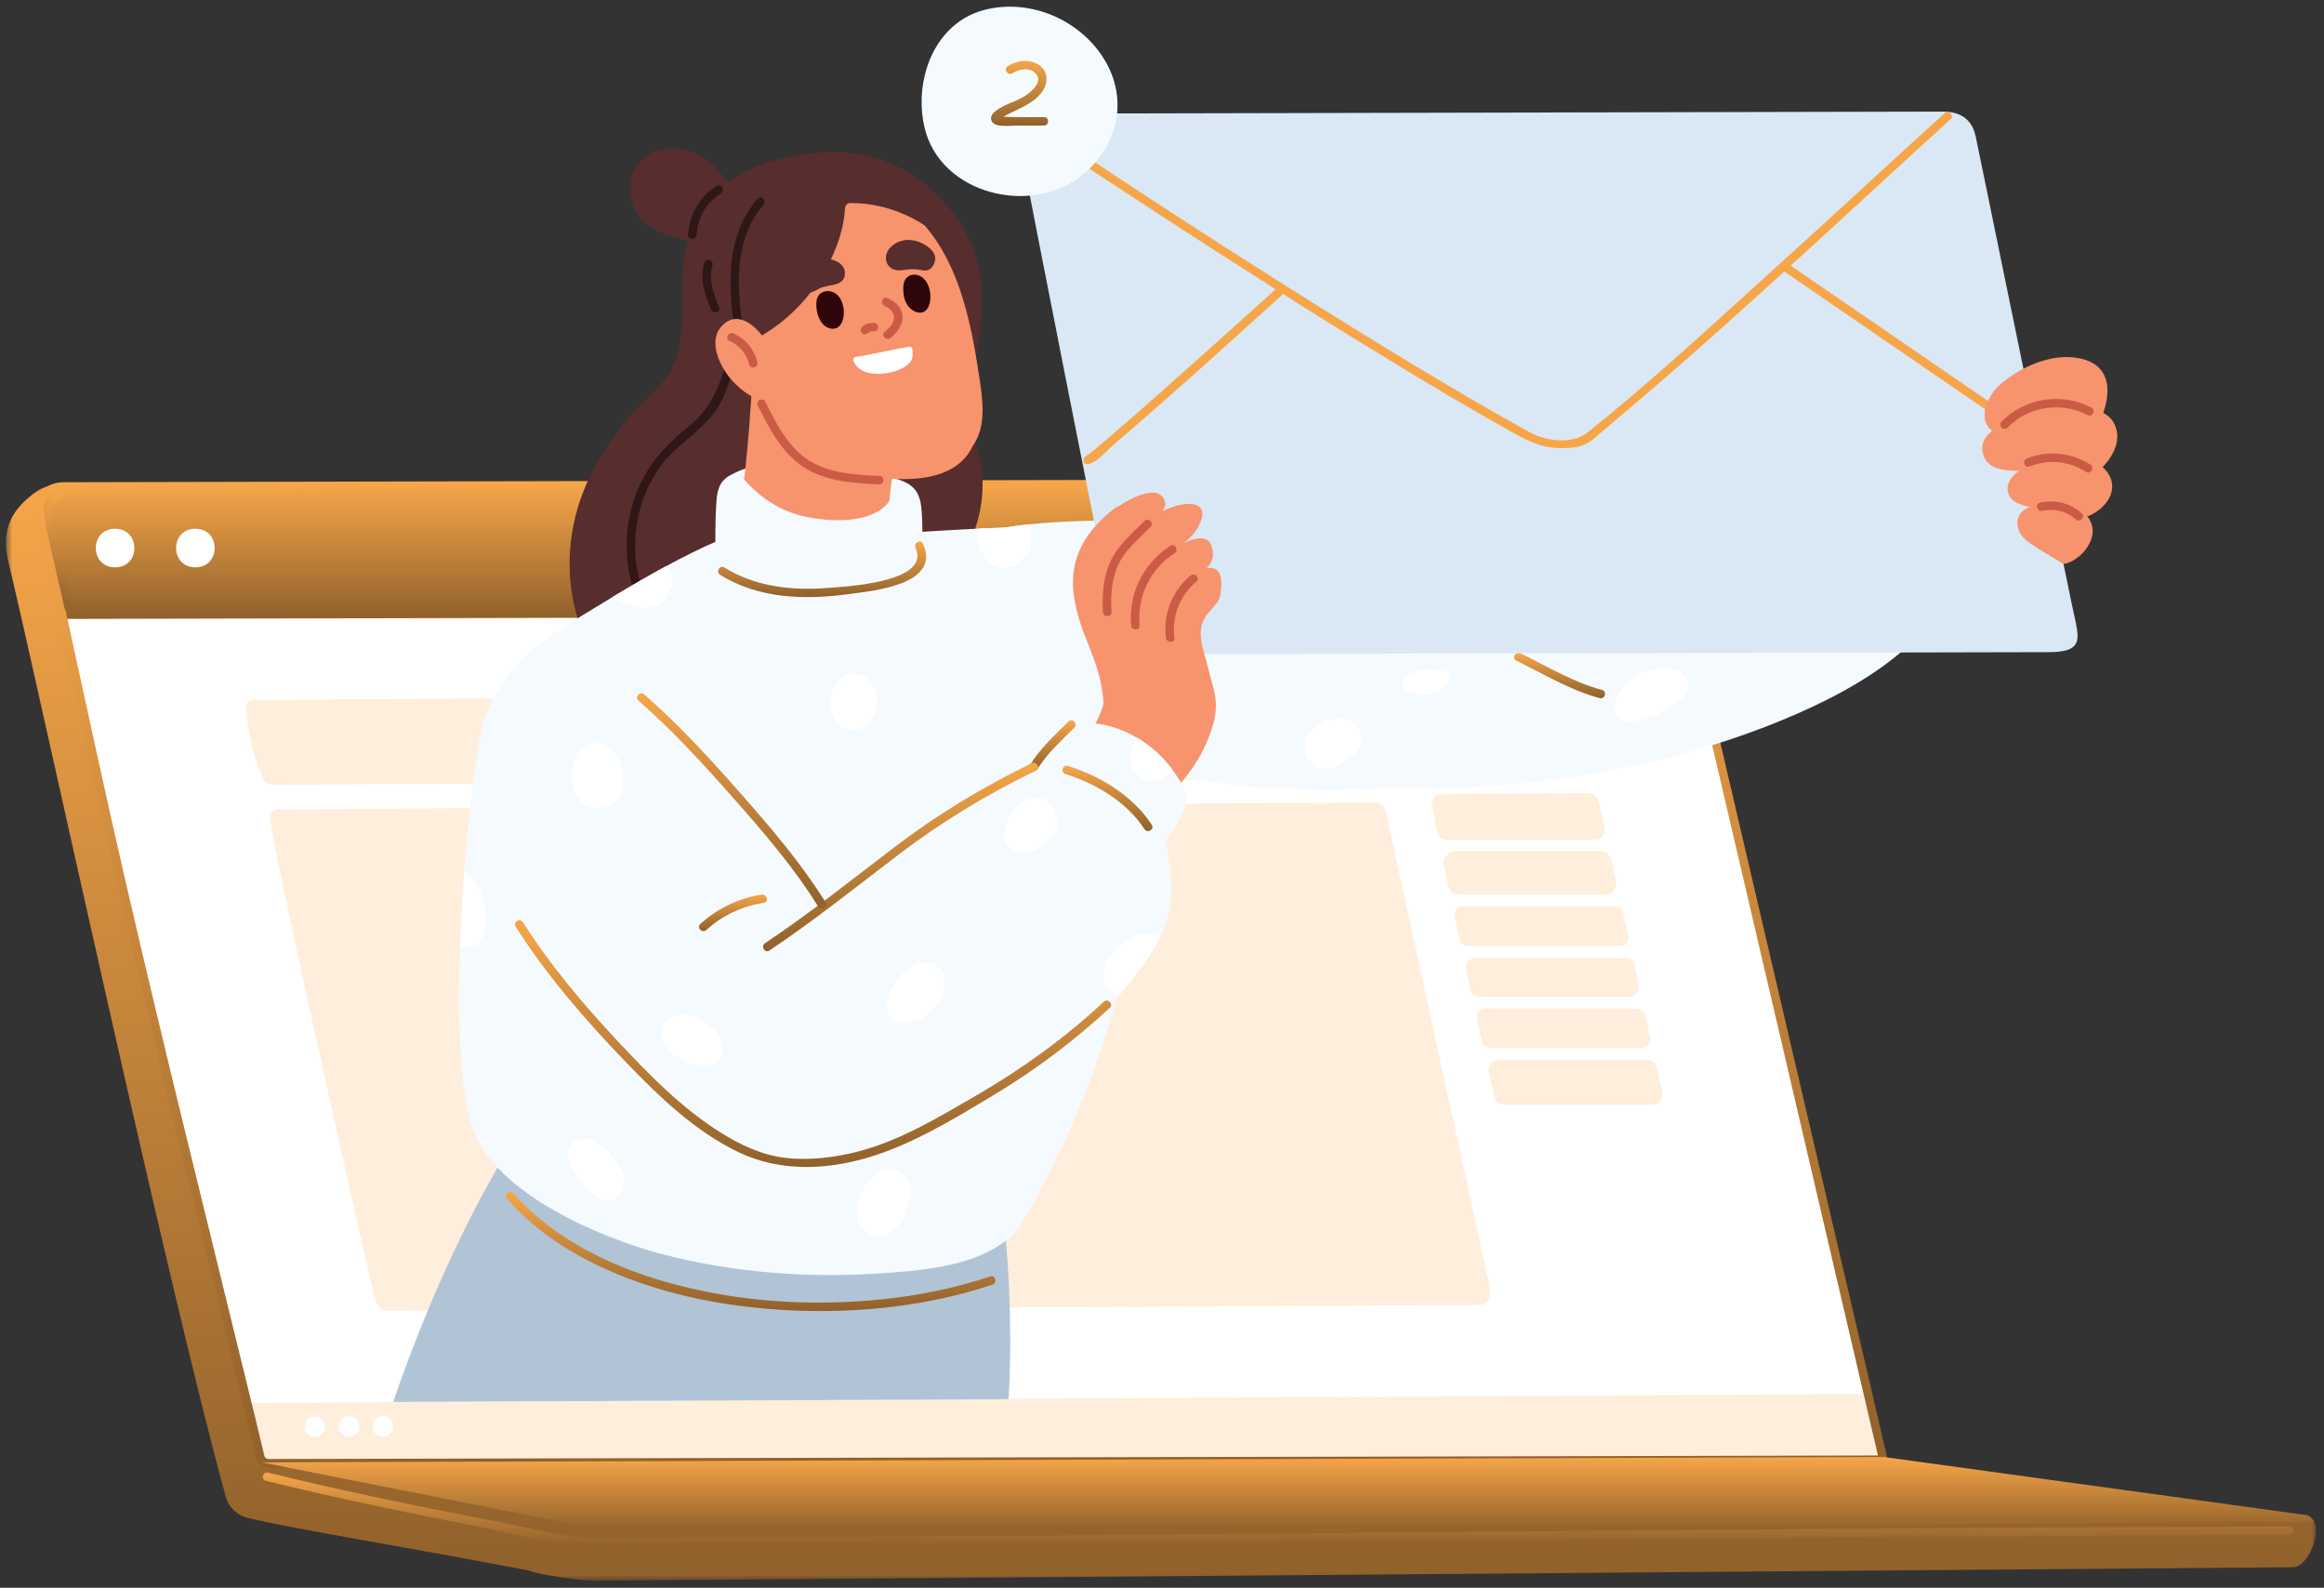 <svg width="284" height="194" viewBox="0 0 284 194" fill="none" xmlns="http://www.w3.org/2000/svg">
<rect x="0" y="0" width="284" height="194" fill="#333333" stroke="none"/>
<path d="M44.503 91.888C47.428 91.88 47.441 96.267 44.516 96.271C41.59 96.28 41.577 91.893 44.503 91.888Z" fill="white"/>
<path d="M35.517 88.193C34.213 89.915 35.334 92.463 35.809 94.319C36.297 96.241 36.79 98.167 37.282 100.089C37.448 100.737 36.441 101.011 36.28 100.363C35.665 97.963 35.05 95.563 34.44 93.163C33.978 91.35 33.381 89.306 34.623 87.671C35.02 87.149 35.922 87.662 35.517 88.193Z" fill="url(#paint0_linear_240_3937)"/>
<mask id="mask0_240_3937" style="mask-type:luminance" maskUnits="userSpaceOnUse" x="0" y="59" width="284" height="135">
<path d="M283.027 59.087H0.716V193.138H283.027V59.087Z" fill="white"/>
</mask>
<g mask="url(#mask0_240_3937)">
<path d="M282.676 185.733C283.77 187.116 282.1 191.486 280.195 191.49L72.603 193.142C71.195 193.142 65.994 192.464 64.708 191.912C49.842 189.042 35.782 186.812 30.241 185.451C28.946 185.133 27.939 184.151 27.586 182.872C20.602 157.579 5.26 86.624 1.463 70.496C1.289 69.775 1.123 69.053 0.949 68.327C-0.032 64.035 2.209 61.783 4.057 60.34C4.781 59.774 6.067 59.109 7.492 59.105L194.489 177.598L282.676 185.733Z" fill="url(#paint1_linear_240_3937)"/>
</g>
<path d="M4.909 62.787C7.023 72.5 9.151 82.214 11.27 91.927C17.068 118.446 23.76 144.956 30.212 171.427C30.352 171.988 30.491 172.545 30.622 173.106C31.023 174.732 31.411 176.354 31.795 177.989C31.899 178.458 32.327 178.789 32.81 178.789L230.148 178.354L228.278 170.319L203.071 62.348C202.644 60.504 200.66 59.013 198.637 59.017L7.773 59.439C5.759 59.443 4.473 60.939 4.909 62.787Z" fill="white"/>
<path d="M229.784 178.067L32.808 178.498C32.459 178.498 32.15 178.258 32.076 177.924C31.688 176.289 31.304 174.663 30.903 173.036C30.768 172.48 30.628 171.919 30.489 171.358C29.15 165.866 27.803 160.379 26.456 154.888C21.386 134.239 16.146 112.885 11.551 91.867L8.521 77.996C7.409 72.905 6.297 67.813 5.186 62.722C5.002 61.952 5.146 61.226 5.587 60.674C6.066 60.065 6.847 59.726 7.775 59.726L198.635 59.309C200.531 59.309 202.388 60.7 202.785 62.413L229.784 178.067ZM32.808 179.076L230.508 178.641L228.555 170.254L203.352 62.287C202.894 60.322 200.784 58.73 198.643 58.73C198.635 58.73 7.771 59.152 7.771 59.152C6.681 59.152 5.717 59.578 5.133 60.317C4.58 61.009 4.401 61.909 4.623 62.848C5.731 67.939 6.847 73.031 7.958 78.123L10.988 91.989C15.583 113.016 20.823 134.369 25.894 155.022C27.241 160.514 28.592 166.006 29.926 171.493C30.066 172.054 30.21 172.615 30.34 173.171C30.742 174.797 31.125 176.424 31.513 178.05C31.644 178.645 32.189 179.076 32.808 179.076Z" fill="url(#paint2_linear_240_3937)"/>
<path d="M7.887 75.622L4.582 61.574L5.986 59.93L7.778 59.434L198.637 59.017L200.355 59.365L202.308 60.821L203.546 64.378L206.07 75.187L7.887 75.622Z" fill="url(#paint3_linear_240_3937)"/>
<path d="M104.984 58.196C105.041 57.926 105.289 57.713 105.542 57.639C107.133 57.17 109.322 58.148 110.652 58.944C111.149 59.244 111.101 59.809 110.808 60.153C110.787 60.213 110.761 60.274 110.717 60.335C109.601 61.992 108.742 63.744 107.129 64.987C106.78 65.257 106.24 65.031 106.035 64.705C105.464 63.788 105.215 62.8 105.097 61.735C104.98 60.639 104.77 59.279 104.984 58.196Z" fill="#F5FAFF"/>
<path d="M88.486 58.622C89.877 57.426 91.511 56.826 93.268 56.383C93.883 56.226 94.38 56.769 94.254 57.361C93.909 59.044 93.617 60.739 93.399 62.444C93.268 63.47 93.094 64.618 91.817 64.692C89.567 64.826 88.024 59.022 88.486 58.622Z" fill="#F5FAFF"/>
<path d="M30.212 171.428C30.352 171.989 30.491 172.545 30.622 173.106C31.023 174.732 31.411 176.354 31.795 177.989C31.899 178.459 32.327 178.789 32.81 178.789L230.148 178.354L228.278 170.319L30.212 171.428Z" fill="#FEEEDB"/>
<path d="M229.493 177.837L32.809 178.268C32.565 178.268 32.352 178.102 32.304 177.876C31.916 176.237 31.527 174.607 31.131 172.985C30.996 172.424 30.856 171.863 30.717 171.302C29.378 165.815 28.031 160.323 26.68 154.832C21.614 134.183 16.369 112.834 11.778 91.815L8.749 77.949C7.637 72.858 6.525 67.766 5.413 62.675C5.248 61.97 5.374 61.314 5.767 60.813C6.207 60.261 6.918 59.957 7.776 59.957L198.636 59.535C200.432 59.535 202.189 60.848 202.564 62.466L229.493 177.837ZM32.809 179.307C32.814 179.307 230.147 178.872 230.147 178.872C230.308 178.872 230.457 178.798 230.557 178.676C230.653 178.555 230.692 178.389 230.653 178.237L228.783 170.206L203.575 62.231C203.091 60.14 200.925 58.5 198.645 58.5C198.636 58.5 7.772 58.922 7.772 58.922C6.608 58.922 5.583 59.379 4.951 60.174C4.358 60.922 4.162 61.888 4.398 62.901C5.509 67.988 6.621 73.079 7.733 78.171L10.763 92.037C15.358 113.069 20.602 134.426 25.673 155.08C27.02 160.571 28.367 166.058 29.705 171.55C29.845 172.111 29.984 172.667 30.115 173.224C30.516 174.854 30.904 176.476 31.288 178.107C31.44 178.798 32.081 179.307 32.809 179.307Z" fill="url(#paint4_linear_240_3937)"/>
<path d="M38.471 173.062C40.145 173.062 40.154 175.571 38.475 175.576C36.806 175.576 36.797 173.067 38.471 173.062Z" fill="white"/>
<path d="M99.467 51.765C101.476 46.6 100.901 41.617 101.001 36.221C101.067 32.86 101.62 29.373 103.735 26.642C107.017 22.407 113.814 21.651 116.465 26.838C116.7 26.864 116.936 26.977 117.141 27.229C119.939 30.638 120.096 35.012 119.861 39.26C119.713 41.96 119.181 44.534 118.326 47.1C117.934 48.291 117.158 49.461 117.359 50.752C117.45 51.335 118.483 52.461 118.749 53.044C122.381 61.074 118.148 70.292 111.159 74.797C107.231 78.349 101.272 77.01 98.176 72.823C93.045 65.875 96.772 58.713 99.467 51.765Z" fill="#572D2D"/>
<path d="M42.655 173.054C44.329 173.05 44.337 175.563 42.659 175.567C40.985 175.567 40.981 173.059 42.655 173.054Z" fill="white"/>
<path d="M33.008 100.063C33.776 106.085 45.66 158.062 45.691 158.253C46.27 160.158 46.759 160.179 47.84 160.153L180.847 159.44C181.61 159.44 182.216 158.692 182.099 157.897L181.924 156.684L169.347 99.185C169.255 98.55 168.658 98.037 168.008 98.041L34.011 98.894C33.362 98.907 32.926 99.428 33.008 100.063Z" fill="#FEEEDB"/>
<path d="M30.031 86.693C30.798 92.715 31.688 93.789 31.718 93.98C32.294 95.885 32.786 95.902 33.867 95.88L166.87 95.167C167.638 95.163 168.244 94.419 168.126 93.624L167.947 92.41L166.369 85.814C166.277 85.18 165.68 84.671 165.031 84.671L31.034 85.523C30.388 85.54 29.948 86.058 30.031 86.693Z" fill="#FEEEDB"/>
<path d="M176.773 102.593C176.215 102.593 175.731 102.198 175.626 101.65C175.313 100.054 175.103 98.871 175.02 98.228C174.942 97.593 175.378 97.076 176.023 97.058L194.059 96.897C194.708 96.897 195.31 97.406 195.397 98.041L196.09 101.189C196.247 101.911 195.694 102.593 194.953 102.593H176.773Z" fill="#FEEEDB"/>
<path d="M176.962 108.181C176.779 107.325 176.609 106.507 176.448 105.733C176.265 104.846 176.945 104.011 177.856 104.011H195.543C196.219 104.011 196.807 104.481 196.951 105.142L197.483 107.586C197.675 108.481 196.995 109.32 196.075 109.32H178.371C177.686 109.32 177.102 108.847 176.962 108.181Z" fill="#FEEEDB"/>
<path d="M178.382 114.816C178.169 113.837 177.964 112.885 177.768 111.959C177.633 111.328 178.112 110.737 178.757 110.737H197.351C197.831 110.737 198.24 111.068 198.345 111.533L198.964 114.389C199.104 115.02 198.62 115.616 197.975 115.616H179.372C178.897 115.616 178.483 115.281 178.382 114.816Z" fill="#FEEEDB"/>
<path d="M179.706 120.899C179.523 120.06 179.34 119.234 179.161 118.412C179.009 117.703 179.554 117.03 180.286 117.03H198.614C199.15 117.03 199.621 117.403 199.734 117.93L200.275 120.412C200.428 121.125 199.883 121.799 199.155 121.799H180.827C180.286 121.799 179.82 121.421 179.706 120.899Z" fill="#FEEEDB"/>
<path d="M181.095 127.221C180.895 126.317 180.699 125.412 180.498 124.512C180.35 123.847 180.864 123.217 181.549 123.217H200.012C200.522 123.217 200.958 123.564 201.067 124.06L201.655 126.765C201.799 127.434 201.289 128.065 200.6 128.065H182.146C181.64 128.065 181.204 127.712 181.095 127.221Z" fill="#FEEEDB"/>
<path d="M182.604 134.004C182.381 133.013 182.155 132.004 181.932 130.995C181.758 130.217 182.355 129.478 183.153 129.478H201.237C201.825 129.478 202.335 129.891 202.457 130.46L203.111 133.469C203.281 134.243 202.688 134.978 201.891 134.978H183.824C183.236 134.978 182.73 134.578 182.604 134.004Z" fill="#FEEEDB"/>
<path d="M46.791 173.045C48.461 173.041 48.469 175.554 46.795 175.554C45.121 175.558 45.112 173.05 46.791 173.045Z" fill="white"/>
<path d="M23.87 64.605C27.014 64.6 27.027 69.314 23.883 69.318C20.74 69.327 20.727 64.614 23.87 64.605Z" fill="white"/>
<path d="M14.058 64.605C17.201 64.6 17.214 69.314 14.071 69.318C10.932 69.327 10.915 64.614 14.058 64.605Z" fill="white"/>
<path d="M77.377 50.461C78.197 49.535 79.065 48.643 79.958 47.787C81.153 46.635 82.151 45.282 82.657 43.687C84.2 38.821 82.609 33.569 84.296 28.655C84.584 27.825 85.478 27.686 86.079 27.999C89.419 26.921 94.314 26.877 95.348 30.925C96.289 34.625 95.919 39.13 96.154 42.943C96.394 46.795 96.669 50.652 96.66 54.522C96.651 59.722 96.738 66.749 92.81 70.753C90.713 72.888 87.74 73.993 85.085 75.258C81.645 76.906 78.201 78.554 74.757 80.202C74.352 80.854 73.192 81.15 72.669 80.267C69.582 75.036 68.867 68.814 70.354 62.957C71.566 58.205 74.156 54.074 77.377 50.461Z" fill="#572D2D"/>
<path d="M89.972 43.764C89.322 46.217 88.62 48.765 87.007 50.786C85.185 53.069 82.539 54.461 80.795 56.861C77.037 62.031 76.614 68.853 79.513 74.514C79.818 75.105 78.92 75.631 78.615 75.036C75.916 69.775 75.847 63.535 78.667 58.3C80.071 55.696 82.064 53.804 84.331 51.947C87.064 49.704 88.089 46.804 88.969 43.49C89.144 42.847 90.146 43.121 89.972 43.764Z" fill="#2F1717"/>
<path d="M230.236 178.024L281.955 185.133C282.391 185.25 282.805 185.92 282.805 185.92L74.075 187.177C72.937 187.181 71.812 186.907 70.801 186.385L31.974 178.68L230.236 178.024Z" fill="url(#paint5_linear_240_3937)"/>
<path d="M106.982 58.069C108.098 58.112 109.179 58.317 110.208 58.743C110.805 58.991 111.237 59.534 111.049 60.213C110.98 60.474 110.779 60.726 110.531 60.9C110.557 61.134 110.513 61.378 110.365 61.578C109.737 62.439 108.612 62.895 107.614 62.287C106.799 61.782 106.376 60.682 105.949 59.869C105.552 59.104 106.027 58.03 106.982 58.069Z" fill="#F5FAFF"/>
<path d="M88.781 60.074C88.266 59.578 88.223 58.7 89.016 58.213C90.511 57.304 92.138 56.791 93.89 56.887C95.019 56.948 95.603 58.517 94.501 59.113C93.938 59.417 93.236 59.669 92.735 60.065C92.521 60.239 92.465 59.922 92.661 60.339C92.778 60.591 92.835 60.865 92.966 61.117C93.655 62.487 91.588 63.705 90.891 62.326C90.847 62.235 90.799 62.139 90.756 62.044C89.897 61.635 89.038 61.022 88.781 60.074Z" fill="#F5FAFF"/>
<path d="M111.05 65.796C111.665 65.961 114.773 66.166 115.405 66.3C116.011 66.431 116.334 67.083 116.098 67.653C113.552 73.77 105.688 77.166 98.651 75.349C94.409 74.253 87.796 73.823 84.347 71.044C83.72 70.535 83.672 70.735 84.282 70.205C85.995 68.714 89.426 66.031 90.002 63.757C91.288 58.683 91.624 50.547 92.051 45.343C92.099 44.764 92.918 44.247 92.923 44.243C94.318 40.047 97.932 41.551 100.883 43.691C104.559 46.36 108.051 50.173 109.895 54.309C110.165 54.922 109.921 55.504 109.502 55.839C109.132 57.574 108.84 59.317 108.696 61.096C108.517 63.318 108.705 65.157 111.05 65.796Z" fill="#F7946D"/>
<path d="M32.768 179.933C40.798 181.924 48.903 183.59 57.016 185.203C60.896 185.972 64.776 186.733 68.652 187.516C72.536 188.299 76.721 187.886 80.68 187.873C96.728 187.816 112.775 187.716 128.819 187.599C161.106 187.355 193.385 187.029 225.672 186.794C243.686 186.664 261.704 186.559 279.722 186.52C280.389 186.516 280.389 187.555 279.722 187.555C247.344 187.629 214.965 187.899 182.59 188.181C150.264 188.464 117.941 188.76 85.615 188.89C81.238 188.907 76.861 188.92 72.484 188.933C68.15 188.942 63.752 187.59 59.51 186.751C50.472 184.964 41.435 183.146 32.493 180.933C31.843 180.772 32.118 179.772 32.768 179.933Z" fill="url(#paint6_linear_240_3937)"/>
<path d="M122.998 170.958L48.044 171.297C52.49 158.344 58.08 146.617 63.472 138.274C63.32 137.804 63.433 137.265 63.991 136.943C73.046 131.725 84.237 135.239 93.745 137.191C99.657 138.4 105.595 138.304 111.498 139.256C114.859 139.795 117.815 141.1 119.96 143.609C120.531 142.987 121.983 143.256 122.14 144.413C123.299 152.979 123.744 162.279 123.26 170.901C123.195 170.914 123.025 170.958 122.998 170.958Z" fill="#B0C4D6"/>
<path d="M56.224 115.521C56.333 112.442 56.516 109.333 56.739 106.355C57.432 97.285 58.53 89.441 59.315 87.358C60.954 83.001 64.799 79.136 68.584 76.784C70.463 75.627 72.577 74.31 74.8 72.979C76.937 71.688 79.169 70.392 81.353 69.201C83.55 68.018 85.691 66.935 87.653 66.105C87.927 65.987 88.616 65.218 88.856 65.783C91.293 71.505 94.693 71.736 99.336 71.74C101.468 71.74 110.449 64.874 110.671 64.809C110.776 64.757 112.624 64.979 112.755 64.97C114.992 64.84 117.272 64.696 119.56 64.587C120.62 64.54 121.684 64.496 122.747 64.47C123.75 64.435 124.757 64.413 125.76 64.413C128.249 64.383 130.721 64.457 133.145 64.666C139.004 65.174 144.75 67.548 150.156 69.722C150.697 69.944 150.784 70.535 150.588 70.94C150.666 71.088 150.692 71.279 150.601 71.501C147.976 78.062 142.422 88.458 139.174 92.837C138.821 93.311 138.494 93.715 138.198 94.037C137.583 94.711 135.656 93.611 135.996 94.459C145.173 116.838 124.653 149.962 124.36 150.283C120.393 154.592 113.474 155.157 108.09 155.553C99.009 156.218 89.636 155.536 80.821 153.21C73.449 151.257 60.81 145.974 57.85 138.13C56.198 133.761 55.888 124.773 56.224 115.521Z" fill="#F5FAFF"/>
<path d="M121.796 64.631C122.101 64.574 122.415 64.518 122.746 64.47C123.644 64.322 124.621 64.187 125.654 64.079C134.687 63.122 148.036 63.657 158.024 64.97C169.451 66.479 184.016 67.84 195.351 69.97C195.7 70.04 195.962 70.222 196.132 70.457C196.249 70.531 196.358 70.627 196.459 70.766C200.687 76.61 201.463 89.167 195.164 93.611C194.553 94.041 182.822 95.989 177.298 96.145C168.47 96.393 158.116 96.919 149.357 95.733C146.127 95.298 142.434 94.758 139.579 93.093C139.439 93.015 139.3 92.928 139.173 92.837C136.915 91.319 135.786 88.819 134.565 86.458C131.753 81.027 120.671 71.675 119.769 67.127C119.52 65.857 120.056 64.966 121.796 64.631Z" fill="#F5FAFF"/>
<path d="M179.108 68.018C184.627 62.713 205.518 58.722 211.831 56.409C216.692 54.626 222.032 52.291 227.146 53.778C229.749 51.582 232.556 49.682 235.547 48.052C235.604 48.021 235.661 47.999 235.722 47.978C236.397 47.373 236.192 47.999 236.428 49.173C237.967 56.948 243.87 61.3 243.368 61.831C242.222 63.048 241.005 64.179 239.715 65.222C239.31 65.548 238.904 65.996 238.939 66.513C239.676 77.027 227.543 83.962 217.812 87.975C206.547 92.628 190.865 96.485 172.59 96.289C171.448 96.276 175.459 71.527 179.108 68.018Z" fill="#F5FAFF"/>
<path d="M89.95 43.634C87.168 38.086 84.888 31.903 89.191 26.672C93.865 20.994 102.518 20.537 108.661 23.998C116.238 28.272 118.331 37.342 119.547 45.273C119.987 48.138 120.724 51.952 118.88 54.469C116.726 59.13 110.257 58.826 106.01 58.174C99.336 57.143 95.569 54.695 92.443 48.469C91.68 46.943 90.791 45.321 89.95 43.634Z" fill="#F7946D"/>
<path d="M172.39 82.24C173.58 81.662 174.98 81.684 176.24 82.053C176.261 82.045 176.275 82.032 176.301 82.027C176.824 81.919 177.094 82.11 177.186 82.406C177.408 82.523 177.36 82.784 177.194 82.91C177.129 83.223 176.955 83.549 176.706 83.758C175.542 84.745 173.589 85.154 172.155 84.554C170.93 84.041 171.392 82.723 172.39 82.24Z" fill="white"/>
<path d="M198.945 83.375C200.497 82.006 203.937 80.71 205.685 82.401C208.628 85.249 200.746 88.489 198.862 88.145C196.072 87.636 197.441 84.702 198.945 83.375Z" fill="white"/>
<path d="M195.494 85.297C191.923 84.354 188.588 82.328 185.288 80.719C184.687 80.423 185.214 79.532 185.816 79.823C189.029 81.393 192.294 83.38 195.773 84.297C196.418 84.471 196.144 85.467 195.494 85.297Z" fill="url(#paint7_linear_240_3937)"/>
<path d="M124.299 15.737C126.069 25.481 135.873 74.653 135.873 74.662C136.567 78.183 137.953 79.927 141.702 79.927L250.226 79.683C254.159 79.701 254.159 78.457 253.648 75.97L253.138 73.622L241.529 17.119C241.328 16.098 240.905 13.636 237.439 13.636L125.82 13.884C124.774 13.884 124.116 14.71 124.299 15.737Z" fill="#DAE8F5"/>
<path d="M218.469 32.211C227.463 38.377 236.453 44.547 245.447 50.712C246.724 51.586 248.001 52.465 249.279 53.343C249.828 53.717 249.305 54.613 248.756 54.234C239.762 48.069 230.772 41.903 221.778 35.738C220.501 34.859 219.223 33.981 217.946 33.107C217.397 32.729 217.92 31.833 218.469 32.211Z" fill="#F6A649"/>
<path d="M157.03 35.712C150.116 41.965 143.21 48.252 136.117 54.304C135.354 54.952 133.981 56.617 132.895 56.713C132.228 56.77 132.233 55.735 132.895 55.678C132.551 55.704 132.786 55.687 132.965 55.552C133.166 55.404 133.358 55.252 133.549 55.1C134.195 54.583 134.827 54.043 135.454 53.509C137.399 51.848 139.321 50.152 141.24 48.461C145.338 44.834 149.41 41.182 153.477 37.521C154.414 36.677 155.356 35.825 156.293 34.977C156.79 34.529 157.527 35.26 157.03 35.712Z" fill="#F6A649"/>
<path d="M126.492 14.95C139.501 23.698 152.675 32.225 166.012 40.465C170.807 43.43 175.624 46.347 180.499 49.174C182.635 50.413 184.78 51.63 186.942 52.822C188.882 53.887 192.13 54.335 193.974 52.865C201.917 46.517 209.407 39.547 216.945 32.729C223.872 26.464 230.721 20.111 237.636 13.833C238.128 13.385 238.865 14.115 238.372 14.563C224.404 27.259 210.693 40.278 196.189 52.374C195.496 52.952 194.794 53.67 194.013 54.135C193.141 54.661 192.008 54.739 191.018 54.757C188.45 54.8 186.711 53.891 184.536 52.67C179.814 50.026 175.162 47.265 170.537 44.456C160.876 38.586 151.337 32.503 141.859 26.333C136.541 22.872 131.235 19.385 125.964 15.846C125.415 15.472 125.934 14.576 126.492 14.95Z" fill="#F6A649"/>
<path d="M243.444 52.626C241.539 51.274 242.916 48.3 244.398 47.004C246.918 44.804 250.746 43.091 254.133 43.782C257.726 44.513 258.07 47.469 257.02 50.448C257.569 50.726 258.022 51.126 258.319 51.678C259.33 53.556 258.371 55.583 256.95 57.074C257.181 57.274 257.39 57.5 257.569 57.761C259.047 59.9 257.316 62.157 255.289 63.018C255.21 63.053 255.132 63.061 255.053 63.066C255.367 63.431 255.594 63.879 255.694 64.427C256.03 66.231 254.277 68.288 252.599 68.809C252.481 68.862 252.35 68.888 252.207 68.866C252.002 68.853 251.832 68.77 251.701 68.636C250.515 67.905 249.29 67.209 248.139 66.418C247.372 65.892 246.679 65.201 246.561 64.235C246.417 63.031 247.08 62.335 247.995 61.948C247.773 61.892 247.555 61.831 247.332 61.766C246.587 61.544 245.746 61.196 245.467 60.405C245.035 59.2 245.715 58.244 246.748 57.526C246.199 57.531 245.645 57.509 245.079 57.435C244.024 57.296 242.947 56.935 242.489 55.887C241.879 54.491 242.437 53.43 243.444 52.626Z" fill="#F7946D"/>
<path d="M87.433 68.544C87.416 66.053 87.376 63.535 87.568 61.053C87.686 59.574 88.122 58.518 89.543 57.961C89.722 57.887 89.874 57.9 90.014 57.944C90.21 57.926 90.415 57.996 90.59 58.2C92.508 60.461 94.844 62.196 97.757 62.97C101.118 63.866 108.547 64.427 109.419 59.409C109.449 59.231 109.536 59.113 109.632 59.018C109.802 58.818 110.064 58.705 110.395 58.835C111.812 59.374 112.422 60.453 112.579 61.931C112.828 64.383 112.749 67.04 112.3 69.462C111.559 73.475 92.861 76.719 87.446 69.349C87.224 69.049 87.267 68.757 87.433 68.544Z" fill="#F5FAFF"/>
<path d="M131.292 88.901C129.701 90.497 127.974 92.032 126.784 93.962C126.435 94.532 125.537 94.01 125.886 93.441C127.124 91.427 128.903 89.827 130.559 88.166C131.03 87.697 131.767 88.427 131.292 88.901Z" fill="url(#paint8_linear_240_3937)"/>
<path d="M112.784 66.427C115.065 71.449 106.659 72.192 103.756 72.584C98.376 73.314 92.739 73.175 88 70.236C87.433 69.883 87.957 68.988 88.528 69.34C92.229 71.64 96.567 72.162 100.852 71.857C102.975 71.71 113.826 71.218 111.886 66.948C111.612 66.344 112.505 65.818 112.784 66.427Z" fill="url(#paint9_linear_240_3937)"/>
<path d="M108.687 30.368C109.432 29.485 110.587 29.155 111.708 29.39C112.663 29.59 114.149 30.363 114.276 31.442C114.372 32.229 113.726 33.212 112.859 33.042C112.222 32.92 111.595 32.855 110.949 32.92C110.448 32.968 109.968 33.098 109.467 32.994C108.211 32.742 107.915 31.281 108.687 30.368Z" fill="#572D2D"/>
<path d="M97.051 33.868C97.81 32.729 98.939 31.777 100.369 31.62C101.563 31.485 103.342 32.05 103.251 33.477C103.146 35.099 101.175 34.672 100.138 35.259C99.527 35.607 98.751 35.959 98.036 35.764C97.278 35.559 96.563 34.607 97.051 33.868Z" fill="#572D2D"/>
<path d="M131.227 72.731C130.6 68.114 132.758 64.735 136.332 62.013C136.455 61.922 136.572 61.883 136.686 61.878C138.416 60.691 141.991 58.93 142.418 61.561C142.462 61.813 142.139 62.239 142.078 62.47C144.049 61.383 147.602 60.843 146.822 63.444C146.438 64.709 145.649 65.6 144.642 66.34C146.752 65.426 148.055 65.47 148.221 67.553C148.291 68.435 147.82 69.057 147.458 69.44C149.198 69.092 149.455 70.666 149.128 72.709C148.892 74.196 146.843 74.844 146.739 77.136C146.669 78.627 147.162 79.632 148.365 84.423C148.962 86.788 148.256 88.945 147.258 91.145C145.876 94.184 143.604 96.585 141.25 98.976C141.233 98.993 129.662 95.289 129.64 95.206C130.896 93.58 134.876 87.393 134.846 85.762C134.484 80.492 131.925 77.81 131.227 72.731Z" fill="#F7946D"/>
<path d="M62.336 83.019C62.392 82.719 68.304 72.823 86.035 93.041C93.058 101.046 97.945 108.046 105.723 115.121C108.522 117.669 110.775 120.869 112.777 124.16C116.077 129.578 96.803 139.657 95.948 139.487C89.418 138.187 78.423 134.848 68.043 118.221C62.013 108.572 53.952 93.359 62.336 83.019Z" fill="#F5FAFF"/>
<path d="M89.904 120.49C92.153 115.503 86.159 119.081 90.191 115.468C107.416 100.028 121.084 96.323 127.043 94.919C127.357 94.841 127.95 94.432 128.172 94.171C129.589 92.493 131.132 90.571 132.554 88.893C132.859 88.536 133.221 88.436 133.561 88.497C133.761 88.423 133.984 88.393 134.232 88.432C135.898 88.693 137.467 89.275 138.893 90.114C140.567 91.084 142.032 92.406 143.213 93.962C143.867 94.823 144.438 95.754 144.909 96.741C145.397 97.789 144.573 99.21 144.124 100.128C143.658 101.058 143.082 101.919 142.437 102.732C143.483 107.711 143.523 110.911 141.8 114.468C141.155 115.82 140.248 117.233 139.045 118.807C138.265 119.829 137.559 120.707 136.878 121.49C133.905 124.981 131.717 126.482 127.122 129.964C117.02 137.613 96.687 146.987 86.359 136.095C85.575 135.269 87.576 125.655 89.904 120.49Z" fill="#F5FAFF"/>
<path d="M126.602 94.149C120.677 97.028 115.097 100.389 109.865 104.376C104.621 108.372 99.498 112.472 94.014 116.142C93.456 116.516 92.933 115.616 93.486 115.246C98.975 111.581 104.097 107.476 109.338 103.485C114.574 99.493 120.15 96.136 126.074 93.254C126.676 92.962 127.203 93.858 126.602 94.149Z" fill="url(#paint10_linear_240_3937)"/>
<path d="M93.343 110.307C90.688 110.725 88.308 111.833 86.311 113.629C85.818 114.077 85.077 113.346 85.574 112.899C87.697 110.985 90.235 109.755 93.064 109.307C93.722 109.207 94.001 110.203 93.343 110.307Z" fill="url(#paint11_linear_240_3937)"/>
<path d="M78.746 84.858C83.01 88.597 86.877 92.819 90.613 97.072C94.275 101.233 97.959 105.528 100.884 110.25C101.237 110.82 100.339 111.342 99.986 110.777C97.034 106.007 93.307 101.685 89.601 97.489C85.948 93.35 82.168 89.236 78.009 85.588C77.508 85.149 78.245 84.419 78.746 84.858Z" fill="url(#paint12_linear_240_3937)"/>
<path d="M63.909 112.685C67.257 117.96 71.259 122.703 75.531 127.26C79.346 131.339 83.339 135.43 88.109 138.408C90.494 139.9 93.149 141.148 95.974 141.474C98.829 141.804 101.89 141.443 104.667 140.748C109.889 139.439 114.702 136.517 119.315 133.843C124.93 130.591 130.14 126.817 134.892 122.399C135.38 121.942 136.117 122.673 135.629 123.129C131.265 127.182 126.526 130.743 121.416 133.808C116.625 136.687 111.555 139.796 106.162 141.409C100.913 142.983 95.263 143.174 90.254 140.778C84.948 138.243 80.541 133.991 76.512 129.804C71.547 124.647 66.851 119.26 63.011 113.207C62.653 112.642 63.551 112.12 63.909 112.685Z" fill="url(#paint13_linear_240_3937)"/>
<path d="M130.485 93.581C134.448 94.807 138.476 97.25 140.752 100.785C141.114 101.35 140.211 101.868 139.854 101.307C137.731 98.011 133.903 95.724 130.21 94.581C129.57 94.38 129.844 93.38 130.485 93.581Z" fill="url(#paint14_linear_240_3937)"/>
<path d="M146.207 71.061C144.158 72.792 143.194 75.27 143.512 77.922C143.595 78.583 142.553 78.579 142.475 77.922C142.122 75.031 143.242 72.213 145.47 70.326C145.98 69.9 146.717 70.631 146.207 71.061Z" fill="#CB5B45"/>
<path d="M143.536 67.592C140.55 69.518 138.945 72.901 139.272 76.414C139.333 77.079 138.292 77.075 138.23 76.414C137.873 72.531 139.735 68.809 143.009 66.696C143.575 66.335 144.099 67.231 143.536 67.592Z" fill="#CB5B45"/>
<path d="M140.6 64.374C139.314 65.657 137.74 67 136.86 68.6C135.84 70.457 135.7 72.722 135.827 74.792C135.87 75.462 134.828 75.457 134.789 74.792C134.658 72.718 134.82 70.435 135.731 68.527C136.637 66.626 138.399 65.109 139.868 63.644C140.339 63.17 141.076 63.905 140.6 64.374Z" fill="#CB5B45"/>
<path d="M77.211 21.519C77.926 18.78 81.183 17.506 84.117 18.415C87.949 19.606 89.475 23.245 91.04 26.22C91.245 26.607 91.179 26.985 90.97 27.276C91.07 27.589 90.992 27.933 90.612 28.22C87.97 30.215 84.147 29.698 81.143 28.572C77.852 27.341 76.409 24.593 77.211 21.519Z" fill="#572D2D"/>
<path d="M244.588 51.517C247.461 48.59 251.982 47.908 255.609 49.817C256.198 50.13 255.675 51.025 255.082 50.712C251.864 49.017 247.862 49.66 245.325 52.247C244.858 52.725 244.122 51.995 244.588 51.517Z" fill="#CB5B45"/>
<path d="M247.721 55.996C250.306 54.991 253.113 55.283 255.45 56.765C256.013 57.122 255.489 58.017 254.923 57.661C252.795 56.309 250.349 56.083 248 56.991C247.372 57.235 247.102 56.23 247.721 55.996Z" fill="#CB5B45"/>
<path d="M249.306 61.413C251.158 60.996 252.994 61.474 254.411 62.73C254.912 63.174 254.175 63.904 253.674 63.461C252.545 62.461 251.058 62.083 249.585 62.413C248.931 62.561 248.652 61.561 249.306 61.413Z" fill="#CB5B45"/>
<path d="M85.474 26.115C85.718 25.698 85.988 25.289 86.284 24.894C89.689 20.341 96.041 18.728 101.469 18.598C113.737 18.298 118.729 29.45 118.607 29.742C119.078 30.881 118.149 33.146 117.403 31.972C114.461 27.324 108.937 24.759 103.91 24.807C103.553 24.811 103.278 25.107 103.261 25.463C103.117 28.368 101.866 31.381 100.44 33.733C98.914 36.251 96.865 38.434 94.454 40.125C93.229 40.981 91.917 41.712 90.54 42.303C88.9 43.012 86.175 44.525 85.173 42.038C83.154 37.033 82.675 30.894 85.474 26.115Z" fill="#572D2D"/>
<path d="M93.498 49.026C94.784 51.6 96.157 54.422 98.607 56.1C101.14 57.835 104.48 58.022 107.453 58.144C108.12 58.17 108.12 59.204 107.453 59.178C104.296 59.052 100.774 58.822 98.08 56.991C95.46 55.213 93.973 52.3 92.6 49.547C92.303 48.956 93.201 48.43 93.498 49.026Z" fill="#CB5B45"/>
<path d="M100.169 35.942C100.574 35.559 101.171 35.481 101.686 35.651C103.796 36.351 103.552 41.003 101.176 40.042C100.269 39.673 99.824 38.455 99.768 37.551C99.733 37.007 99.75 36.338 100.169 35.942Z" fill="#2E060A"/>
<path d="M110.774 33.955C111.171 33.542 111.764 33.463 112.274 33.655C114.362 34.433 114.131 39.12 111.781 38.05C110.883 37.642 110.461 36.681 110.395 35.698C110.356 35.111 110.365 34.381 110.774 33.955Z" fill="#2E060A"/>
<path d="M108.412 36.407C109.328 36.79 110.16 37.464 110.278 38.507C110.409 39.651 109.659 40.581 108.835 41.286C108.334 41.716 107.593 40.986 108.103 40.551C108.565 40.155 109.075 39.699 109.219 39.072C109.397 38.294 108.822 37.69 108.137 37.407C107.527 37.155 107.797 36.155 108.412 36.407Z" fill="#CB5B45"/>
<path d="M106.647 40.482C106.421 40.443 106.207 40.551 106.054 40.708C105.584 41.186 104.847 40.452 105.318 39.978C105.749 39.534 106.325 39.386 106.926 39.482C107.201 39.53 107.358 39.869 107.288 40.121C107.205 40.412 106.926 40.525 106.647 40.482Z" fill="#CB5B45"/>
<path d="M104.556 43.621C106.71 43.286 111.196 42.247 111.261 42.378C111.384 42.421 111.479 42.508 111.493 42.643C111.606 43.634 111.51 44.191 110.664 44.752C108.776 45.995 104.975 46.213 104.277 44.017C104.225 43.86 104.347 43.656 104.556 43.621Z" fill="white"/>
<path d="M88.099 23.611C86.324 24.746 85.239 26.598 85.13 28.694C85.095 29.359 84.057 29.359 84.092 28.694C84.219 26.224 85.483 24.05 87.571 22.715C88.138 22.354 88.661 23.25 88.099 23.611Z" fill="#2F1717"/>
<path d="M93.302 25.02C89.514 29.442 90.054 35.503 90.896 40.846C90.996 41.499 89.993 41.781 89.893 41.12C88.99 35.359 88.502 29.029 92.565 24.289C93.001 23.78 93.734 24.515 93.302 25.02Z" fill="#2F1717"/>
<path d="M87.071 32.399C86.553 34.186 87.185 35.895 87.874 37.542C88.126 38.16 87.124 38.425 86.867 37.821C86.103 35.986 85.498 34.094 86.069 32.125C86.256 31.481 87.259 31.755 87.071 32.399Z" fill="#2F1717"/>
<path d="M88.071 39.99C91.332 36.034 96.459 44.669 94.911 47.695C93.59 50.278 90.669 47.843 89.414 46.434C88.058 44.908 86.519 41.869 88.071 39.99Z" fill="#F7946D"/>
<path d="M89.654 40.747C91.11 41.403 92.169 42.699 92.558 44.238C92.715 44.886 91.716 45.164 91.555 44.517C91.228 43.208 90.356 42.195 89.131 41.642C88.52 41.368 89.048 40.477 89.654 40.747Z" fill="#CB5B45"/>
<path d="M62.709 145.787C67.918 151.639 75.29 155.074 82.785 157.018C90.872 159.118 99.403 159.614 107.709 158.766C112.229 158.301 116.702 157.396 121.014 155.961C121.651 155.748 121.921 156.748 121.289 156.957C113.359 159.605 104.827 160.501 96.496 160.096C88.16 159.688 79.685 157.975 72.2 154.196C68.367 152.261 64.832 149.731 61.972 146.517C61.527 146.022 62.26 145.287 62.709 145.787Z" fill="url(#paint15_linear_240_3937)"/>
<path d="M113.24 8.353C114.3 4.962 116.711 2.079 120.447 1.17C126.001 -0.182 132.056 2.462 134.982 7.314C137.907 12.158 136.63 17.793 132.327 21.337C126.092 26.476 114.936 23.772 112.987 15.615C112.425 13.267 112.512 10.688 113.24 8.353Z" fill="#F5FAFF"/>
<path d="M123.696 8.95C124.464 8.489 125.619 8.193 126.395 8.824C127.694 9.885 126.003 11.254 125.179 11.772C124.058 12.476 122.327 12.846 121.399 13.811C120.828 14.411 121.129 15.111 121.883 15.289C122.676 15.476 123.736 15.333 124.551 15.341C125.558 15.354 126.569 15.354 127.581 15.337C128.248 15.333 128.252 14.294 127.581 14.302C126.421 14.32 125.257 14.315 124.093 14.298C123.57 14.294 123.051 14.285 122.528 14.272C122.319 14.194 122.249 14.25 122.323 14.437C122.524 14.311 122.729 14.194 122.938 14.085C124.442 13.28 126.199 12.715 127.276 11.311C128.087 10.25 128.178 8.785 126.988 7.954C125.846 7.158 124.302 7.376 123.173 8.058C122.598 8.402 123.121 9.298 123.696 8.95Z" fill="url(#paint16_linear_240_3937)"/>
<path d="M70.55 92.171C71.326 90.715 73.262 90.297 74.513 91.436C74.687 91.593 74.827 91.762 74.957 91.941C75.289 92.275 75.559 92.689 75.738 93.145C76.139 94.171 76.331 95.454 76.026 96.528C75.646 97.876 74.408 98.784 73.009 98.706C69.695 98.519 69.299 94.51 70.55 92.171Z" fill="white"/>
<path d="M106.396 83.944C106.496 84.124 106.444 84.058 106.396 83.944V83.944Z" fill="white"/>
<path d="M104.3 82.319C106.249 82.262 107.373 84.427 107.177 86.149C106.937 88.28 104.697 90.236 102.682 88.684C101.845 88.04 101.584 87.119 101.505 86.106C101.361 84.327 102.277 82.375 104.3 82.319Z" fill="white"/>
<path d="M119.768 67.126C119.777 67.139 119.781 67.157 119.79 67.17C120.662 69.17 123.029 70.157 124.821 68.622C126.103 67.522 126.19 65.896 125.758 64.413C125.724 64.3 125.693 64.187 125.654 64.078C124.621 64.187 123.644 64.322 122.746 64.469C121.682 64.496 120.618 64.539 119.559 64.587C119.359 65.4 119.424 66.304 119.768 67.126Z" fill="white"/>
<path d="M162.361 88.045C163.189 87.802 164.1 87.693 164.924 88.032C165.922 88.445 166.546 89.515 166.345 90.589C166.088 91.963 164.619 93.032 163.329 93.593C163.228 93.637 163.128 93.676 163.023 93.71C162.962 93.732 162.901 93.763 162.845 93.78C162.574 93.876 162.287 93.902 161.999 93.88C161.859 93.876 161.72 93.867 161.576 93.837C160.582 93.65 159.723 92.897 159.492 91.91C159.065 90.115 160.748 88.515 162.361 88.045Z" fill="white"/>
<path d="M108.404 122.517C108.587 121.339 109.163 120.252 109.939 119.356C110.78 118.386 112.118 117.421 113.47 117.665C115.423 118.012 115.815 120.008 115.148 121.6C114.647 122.795 113.775 123.778 112.633 124.413C112.406 124.543 112.153 124.621 111.905 124.652C111.417 124.856 110.885 124.978 110.292 124.987C108.901 125.013 108.212 123.73 108.404 122.517Z" fill="white"/>
<path d="M125.942 97.511C127.454 97.128 128.832 98.176 128.897 99.62C129.303 100.22 129.355 100.985 128.985 101.681C128.169 103.211 126.426 104.207 124.686 104.116C123.644 104.055 122.702 103.264 122.724 102.163C122.763 100.259 123.954 98.007 125.942 97.511Z" fill="white"/>
<path d="M134.873 119.29C134.926 120.442 135.806 121.29 136.879 121.49C137.559 120.708 138.265 119.829 139.046 118.808C140.249 117.234 141.156 115.82 141.801 114.468C141.605 114.355 141.391 114.264 141.147 114.199C139.229 113.668 137.084 115.029 135.959 116.486C135.357 117.273 134.825 118.277 134.873 119.29Z" fill="white"/>
<path d="M138.119 92.493C138.115 94.189 139.571 95.624 141.301 95.389C142.252 95.267 142.884 94.697 143.211 93.963C142.029 92.406 140.565 91.084 138.891 90.115C138.402 90.806 138.128 91.68 138.119 92.493Z" fill="white"/>
<path d="M82.732 124.017C83.918 123.769 85.287 124.273 86.259 124.934C86.373 125.013 86.477 125.1 86.573 125.195C87.345 125.83 87.912 126.665 88.265 127.661C88.714 128.939 87.55 130.048 86.373 130.13C84.341 130.278 82.083 129.2 81.089 127.387C80.308 125.96 81.202 124.339 82.732 124.017Z" fill="white"/>
<path d="M72.37 139.304C73.987 140.113 75.343 141.495 76.076 143.148C76.35 143.774 76.381 144.469 76.102 145.039C75.901 146.291 74.371 147.23 73.177 146.461C71.367 145.296 70.059 143.582 69.493 141.508C69.017 139.787 70.879 138.556 72.37 139.304Z" fill="white"/>
<path d="M105.736 144.878C106.268 144 107.139 143.187 108.168 142.965C109.476 142.678 110.863 143.382 111.194 144.726C111.826 147.274 109.079 152.783 105.906 150.557C104.048 149.257 104.768 146.483 105.736 144.878Z" fill="white"/>
<path d="M56.739 106.354C59.943 108.068 60.689 116.994 56.264 115.533C56.251 115.529 56.238 115.529 56.225 115.52C56.334 112.442 56.517 109.333 56.739 106.354Z" fill="white"/>
<path d="M74.802 72.979C75.037 73.153 75.294 73.305 75.556 73.44C77.431 74.401 80.635 75.001 81.633 72.51C81.655 72.449 81.668 72.392 81.686 72.331C81.76 72.249 81.829 72.162 81.882 72.075C82.492 71.031 82.139 69.953 81.354 69.201C79.17 70.392 76.938 71.688 74.802 72.979Z" fill="white"/>
<path d="M7.496 61.065C5.456 62.2 7.039 65.943 7.435 67.678C7.919 69.796 8.407 71.913 8.891 74.031C9.04 74.679 8.037 74.957 7.889 74.305C7.191 71.266 6.489 68.231 5.796 65.191C5.386 63.378 5.059 61.23 6.969 60.169C7.557 59.843 8.08 60.739 7.496 61.065Z" fill="url(#paint17_linear_240_3937)"/>
<defs>
<linearGradient id="paint0_linear_240_3937" x1="35.592" y1="87.453" x2="35.592" y2="100.733" gradientUnits="userSpaceOnUse">
<stop stop-color="#F6A649"/>
<stop offset="1" stop-color="#90612B"/>
</linearGradient>
<linearGradient id="paint1_linear_240_3937" x1="141.867" y1="59.105" x2="141.867" y2="193.142" gradientUnits="userSpaceOnUse">
<stop stop-color="#F6A649"/>
<stop offset="1" stop-color="#90612B"/>
</linearGradient>
<linearGradient id="paint2_linear_240_3937" x1="117.519" y1="58.73" x2="117.519" y2="179.076" gradientUnits="userSpaceOnUse">
<stop stop-color="#F6A649"/>
<stop offset="1" stop-color="#90612B"/>
</linearGradient>
<linearGradient id="paint3_linear_240_3937" x1="105.326" y1="59.017" x2="105.326" y2="75.622" gradientUnits="userSpaceOnUse">
<stop stop-color="#F6A649"/>
<stop offset="1" stop-color="#90612B"/>
</linearGradient>
<linearGradient id="paint4_linear_240_3937" x1="117.484" y1="58.5" x2="117.484" y2="179.307" gradientUnits="userSpaceOnUse">
<stop stop-color="#F6A649"/>
<stop offset="1" stop-color="#90612B"/>
</linearGradient>
<linearGradient id="paint5_linear_240_3937" x1="157.39" y1="178.024" x2="157.39" y2="187.177" gradientUnits="userSpaceOnUse">
<stop stop-color="#F6A649"/>
<stop offset="1" stop-color="#90612B"/>
</linearGradient>
<linearGradient id="paint6_linear_240_3937" x1="156.172" y1="179.916" x2="156.172" y2="188.934" gradientUnits="userSpaceOnUse">
<stop stop-color="#F6A649"/>
<stop offset="1" stop-color="#90612B"/>
</linearGradient>
<linearGradient id="paint7_linear_240_3937" x1="190.582" y1="79.766" x2="190.582" y2="85.317" gradientUnits="userSpaceOnUse">
<stop stop-color="#F6A649"/>
<stop offset="1" stop-color="#90612B"/>
</linearGradient>
<linearGradient id="paint8_linear_240_3937" x1="128.626" y1="88.015" x2="128.626" y2="94.209" gradientUnits="userSpaceOnUse">
<stop stop-color="#F6A649"/>
<stop offset="1" stop-color="#90612B"/>
</linearGradient>
<linearGradient id="paint9_linear_240_3937" x1="100.464" y1="66.156" x2="100.464" y2="72.955" gradientUnits="userSpaceOnUse">
<stop stop-color="#F6A649"/>
<stop offset="1" stop-color="#90612B"/>
</linearGradient>
<linearGradient id="paint10_linear_240_3937" x1="110.059" y1="93.196" x2="110.059" y2="116.231" gradientUnits="userSpaceOnUse">
<stop stop-color="#F6A649"/>
<stop offset="1" stop-color="#90612B"/>
</linearGradient>
<linearGradient id="paint11_linear_240_3937" x1="89.564" y1="109.3" x2="89.564" y2="113.769" gradientUnits="userSpaceOnUse">
<stop stop-color="#F6A649"/>
<stop offset="1" stop-color="#90612B"/>
</linearGradient>
<linearGradient id="paint12_linear_240_3937" x1="89.403" y1="84.722" x2="89.403" y2="111.02" gradientUnits="userSpaceOnUse">
<stop stop-color="#F6A649"/>
<stop offset="1" stop-color="#90612B"/>
</linearGradient>
<linearGradient id="paint13_linear_240_3937" x1="99.359" y1="112.442" x2="99.359" y2="142.587" gradientUnits="userSpaceOnUse">
<stop stop-color="#F6A649"/>
<stop offset="1" stop-color="#90612B"/>
</linearGradient>
<linearGradient id="paint14_linear_240_3937" x1="135.341" y1="93.554" x2="135.341" y2="101.549" gradientUnits="userSpaceOnUse">
<stop stop-color="#F6A649"/>
<stop offset="1" stop-color="#90612B"/>
</linearGradient>
<linearGradient id="paint15_linear_240_3937" x1="91.741" y1="145.62" x2="91.741" y2="160.189" gradientUnits="userSpaceOnUse">
<stop stop-color="#F6A649"/>
<stop offset="1" stop-color="#90612B"/>
</linearGradient>
<linearGradient id="paint16_linear_240_3937" x1="124.592" y1="7.445" x2="124.592" y2="15.386" gradientUnits="userSpaceOnUse">
<stop stop-color="#F6A649"/>
<stop offset="1" stop-color="#90612B"/>
</linearGradient>
<linearGradient id="paint17_linear_240_3937" x1="7.194" y1="60.099" x2="7.194" y2="74.677" gradientUnits="userSpaceOnUse">
<stop stop-color="#F6A649"/>
<stop offset="1" stop-color="#90612B"/>
</linearGradient>
</defs>
</svg>
